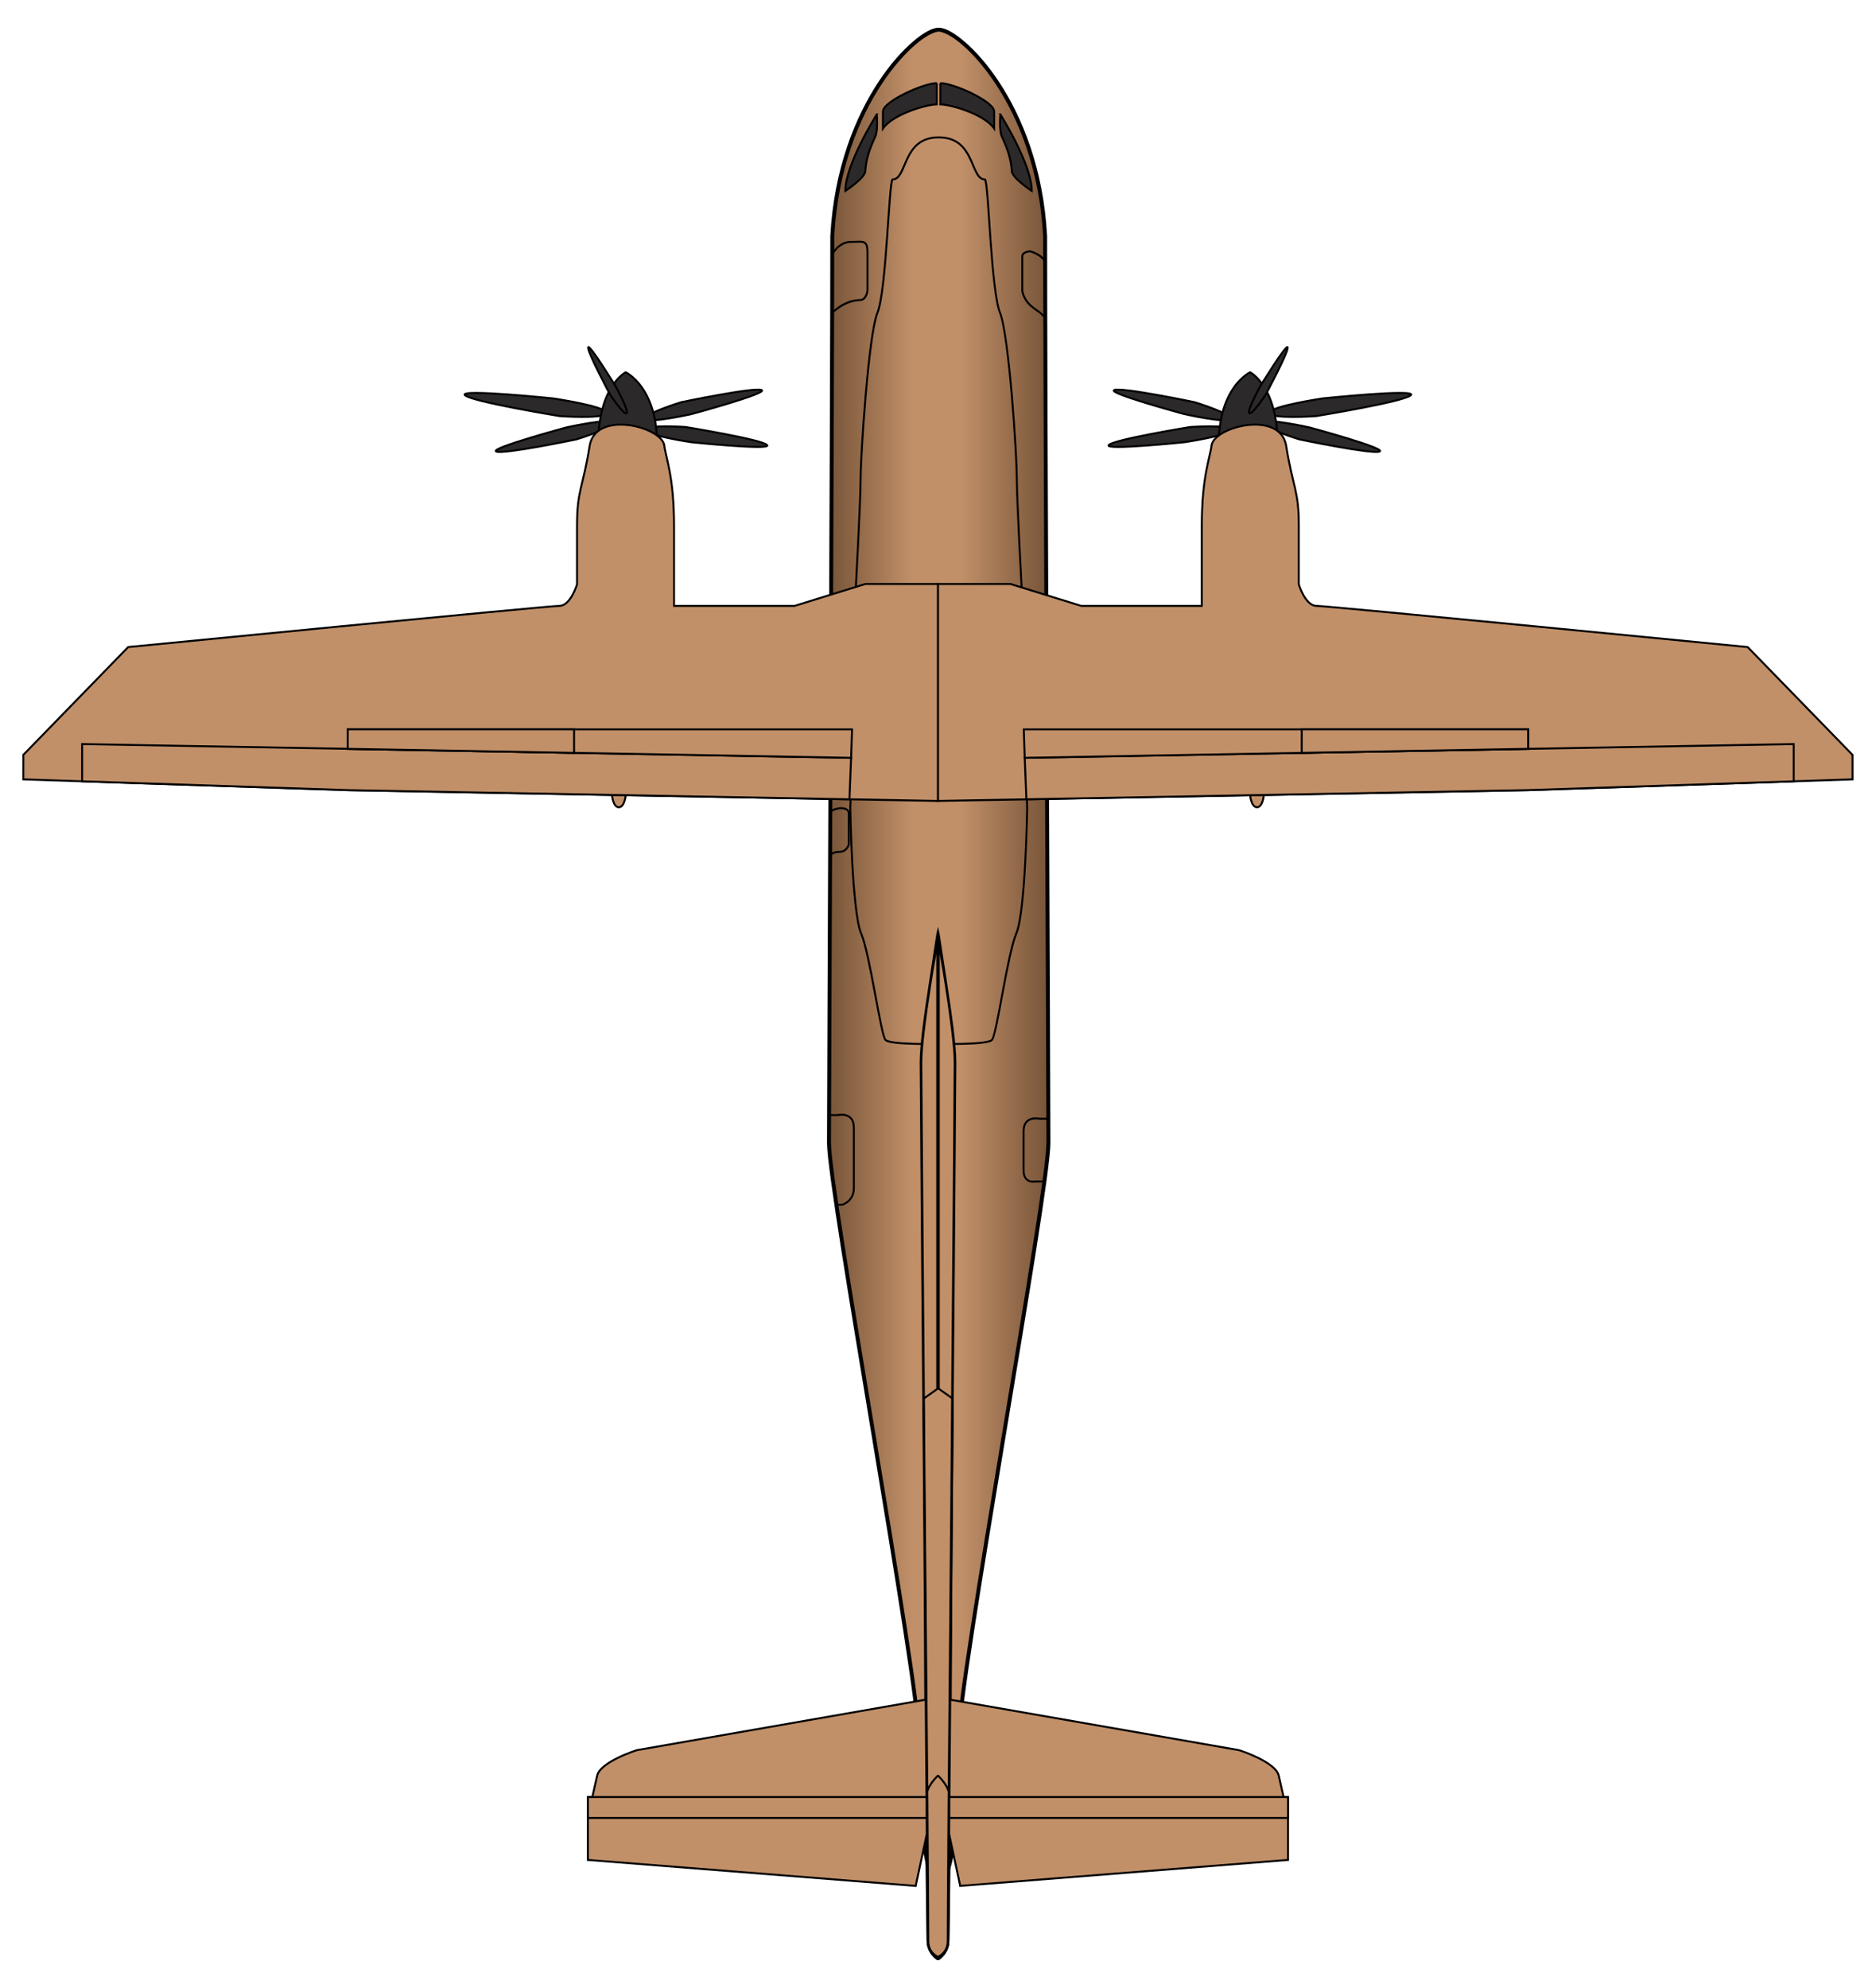 <?xml version="1.0" encoding="UTF-8" standalone="no"?>
<!-- Generator: Adobe Illustrator 15.1.0, SVG Export Plug-In . SVG Version: 6.00 Build 0)  -->

<svg
   xmlns:dc="http://purl.org/dc/elements/1.1/"
   xmlns:cc="http://creativecommons.org/ns#"
   xmlns:rdf="http://www.w3.org/1999/02/22-rdf-syntax-ns#"
   xmlns:svg="http://www.w3.org/2000/svg"
   xmlns="http://www.w3.org/2000/svg"
   xmlns:xlink="http://www.w3.org/1999/xlink"
   xmlns:sodipodi="http://sodipodi.sourceforge.net/DTD/sodipodi-0.dtd"
   xmlns:inkscape="http://www.inkscape.org/namespaces/inkscape"
   version="1.1"
   x="0px"
   y="0px"
   width="67"
   height="71.004"
   viewBox="0 0 67 71.004"
   enable-background="new 0 0 1000 1000"
   xml:space="preserve"
   id="svg2"
   inkscape:version="0.48.5 r10040"
   sodipodi:docname="Dornier_328.svg"><defs
     id="defs100"><linearGradient
       id="linearGradient3859"><stop
         style="stop-color:#765337;stop-opacity:1"
         offset="0"
         id="stop3861" /><stop
         id="stop3869"
         offset="0.381"
         style="stop-color:#c19069;stop-opacity:1;" /><stop
         id="stop3867"
         offset="0.599"
         style="stop-color:#c19069;stop-opacity:1;" /><stop
         style="stop-color:#765337;stop-opacity:1"
         offset="1"
         id="stop3863" /></linearGradient><linearGradient
       inkscape:collect="always"
       xlink:href="#linearGradient3859"
       id="linearGradient3865"
       x1="450.389"
       y1="483.332"
       x2="564.348"
       y2="483.332"
       gradientUnits="userSpaceOnUse" /><linearGradient
       inkscape:collect="always"
       xlink:href="#linearGradient3859"
       id="linearGradient3875"
       gradientUnits="userSpaceOnUse"
       x1="450.389"
       y1="483.332"
       x2="564.348"
       y2="483.332" /></defs><sodipodi:namedview
     pagecolor="#ffffff"
     bordercolor="#666666"
     borderopacity="1"
     objecttolerance="10"
     gridtolerance="10"
     guidetolerance="10"
     inkscape:pageopacity="0"
     inkscape:pageshadow="2"
     inkscape:window-width="1920"
     inkscape:window-height="1060"
     id="namedview98"
     showgrid="false"
     inkscape:zoom="10.680141"
     inkscape:cx="21.822532"
     inkscape:cy="40.48511"
     inkscape:window-x="-2"
     inkscape:window-y="-3"
     inkscape:window-maximized="1"
     inkscape:current-layer="L_tail-1"
     fit-margin-top="1"
     fit-margin-left="1"
     fit-margin-right="1"
     fit-margin-bottom="1" /><g
     id="L_tail"
     transform="matrix(0.07,0,0,0.07,-1.99,0.285)" /><g
     id="Body"
     transform="matrix(0.07,0,0,0.07,-1.99,0.285)"><path
       stroke-miterlimit="10"
       d="m 507.369,11.05 c -10.704,0 -50.632,36.95 -54.299,105.284 0,76 -1.681,437.667 -1.681,462.667 0,25 46.015,275 46.015,305 0,30 1.666,71.614 9.965,71.614 8.298,0 9.964,-41.614 9.964,-71.614 0,-30 46.015,-280 46.015,-305 0,-25 -1.681,-386.666 -1.681,-462.667 C 558,48 518.072,11.05 507.369,11.05 z"
       id="path15"
       style="fill:url(#linearGradient3875);fill-opacity:1;stroke:none"
       inkscape:connector-curvature="0" /><path
       style="font-size:medium;font-style:normal;font-variant:normal;font-weight:normal;font-stretch:normal;text-indent:0;text-align:start;text-decoration:none;line-height:normal;letter-spacing:normal;word-spacing:normal;text-transform:none;direction:ltr;block-progression:tb;writing-mode:lr-tb;text-anchor:start;baseline-shift:baseline;color:#000000;fill:#000000;fill-opacity:1;fill-rule:nonzero;stroke:none;stroke-width:2;marker:none;visibility:visible;display:inline;overflow:visible;enable-background:accumulate;font-family:Sans;-inkscape-font-specification:Sans"
       d="m 507.375,10.062 c -3.251,0 -7.734,2.458 -13.125,7.062 -5.391,4.604 -11.564,11.414 -17.5,20.375 -11.872,17.921 -22.844,44.43 -24.688,78.781 l 0,0.031 0,0.031 c 0,75.985 -1.688,437.611 -1.688,462.656 0,3.278 0.74,9.888 2,19.188 1.26,9.3 3.061,21.254 5.219,34.969 4.315,27.429 10.061,61.938 15.812,96.625 5.752,34.687 11.5,69.525 15.812,97.562 4.313,28.038 7.188,49.412 7.188,56.656 0,15.019 0.414,32.937 1.875,47.156 0.73,7.11 1.704,13.294 3.062,17.781 0.679,2.243 1.464,4.064 2.406,5.406 0.942,1.342 2.17,2.281 3.625,2.281 1.455,0 2.683,-0.939 3.625,-2.281 0.942,-1.342 1.696,-3.163 2.375,-5.406 1.358,-4.487 2.363,-10.672 3.094,-17.781 1.461,-14.219 1.875,-32.138 1.875,-47.156 0,-7.244 2.844,-28.618 7.156,-56.656 4.313,-28.038 10.061,-62.875 15.812,-97.562 5.752,-34.687 11.529,-69.196 15.844,-96.625 2.158,-13.715 3.959,-25.669 5.219,-34.969 1.26,-9.3 1.969,-15.909 1.969,-19.188 0,-25.045 -1.688,-386.67 -1.688,-462.656 l 0,-0.031 0,-0.031 C 560.813,81.93 549.872,55.421 538,37.5 532.064,28.539 525.891,21.729 520.5,17.125 c -5.391,-4.604 -9.874,-7.062 -13.125,-7.062 z m 0,2 c 2.1,0 6.623,2.134 11.844,6.594 5.221,4.459 11.252,11.15 17.094,19.969 11.68,17.632 22.515,43.752 24.344,77.719 0,0.005 0,0.026 0,0.031 2.3e-4,76.049 1.688,437.672 1.688,462.625 0,2.972 -0.712,9.632 -1.969,18.906 -1.257,9.274 -3.062,21.23 -5.219,34.938 -4.313,27.414 -10.061,61.937 -15.812,96.625 -5.752,34.688 -11.497,69.538 -15.812,97.594 -4.315,28.056 -7.188,49.182 -7.188,56.938 0,14.981 -0.428,32.881 -1.875,46.969 -0.723,7.044 -1.712,13.122 -3,17.375 -0.644,2.127 -1.356,3.793 -2.094,4.844 -0.737,1.051 -1.381,1.438 -2,1.438 -0.62,0 -1.263,-0.387 -2,-1.438 -0.737,-1.051 -1.45,-2.717 -2.094,-4.844 -1.288,-4.253 -2.276,-10.331 -3,-17.375 -1.447,-14.088 -1.875,-31.987 -1.875,-46.969 0,-7.756 -2.903,-28.882 -7.219,-56.938 -4.315,-28.056 -10.061,-62.906 -15.812,-97.594 -5.752,-34.688 -11.5,-69.211 -15.812,-96.625 -2.156,-13.707 -3.962,-25.663 -5.219,-34.938 C 453.087,588.632 452.375,581.972 452.375,579 c 0,-24.953 1.687,-386.577 1.688,-462.625 0,-0.005 0,-0.026 0,-0.031 1.829,-33.967 12.663,-60.087 24.344,-77.719 5.842,-8.819 11.904,-15.509 17.125,-19.969 5.221,-4.459 9.743,-6.594 11.844,-6.594 z"
       id="path3871"
       inkscape:connector-curvature="0" /><path
       style="font-size:medium;font-style:normal;font-variant:normal;font-weight:normal;font-stretch:normal;text-indent:0;text-align:start;text-decoration:none;line-height:normal;letter-spacing:normal;word-spacing:normal;text-transform:none;direction:ltr;block-progression:tb;writing-mode:lr-tb;text-anchor:start;baseline-shift:baseline;color:#000000;fill:#000000;fill-opacity:1;fill-rule:nonzero;stroke:none;stroke-width:1;marker:none;visibility:visible;display:inline;overflow:visible;enable-background:accumulate;font-family:Sans;-inkscape-font-specification:Sans"
       d="m 557.75,566 c -0.823,-0.062 -1.914,-0.072 -3.031,0.219 -1.117,0.29 -2.295,0.884 -3.156,1.969 -0.861,1.085 -1.406,2.646 -1.406,4.812 l 0,20 c 0,3.643 1.682,5.337 3.344,5.938 1.563,0.564 2.98,0.256 3.156,0.219 l 0.125,0 4.5,0 0.406,0 0.094,-0.375 c 0.876,-4.093 1.386,-12.086 1.688,-19.094 0.301,-7.008 0.375,-13 0.375,-13 l 0,-0.531 -0.5,0 -4.344,0 c -0.089,-0.021 -0.503,-0.1 -1.25,-0.156 z m -0.094,1 c 0.739,0.053 1.219,0.156 1.219,0.156 l 0.062,0 0.062,0 3.844,0 c -0.007,0.436 -0.086,5.777 -0.375,12.5 -0.293,6.82 -0.793,14.495 -1.594,18.5 l -4.219,0 -0.031,0 -0.062,0.031 c 0,0 -1.381,0.296 -2.719,-0.188 -1.338,-0.483 -2.688,-1.643 -2.688,-5 l 0,-20 c 0,-2 0.518,-3.304 1.219,-4.188 0.701,-0.883 1.628,-1.374 2.594,-1.625 0.966,-0.251 1.948,-0.24 2.688,-0.188 z"
       id="path17"
       inkscape:connector-curvature="0" /><path
       style="font-size:medium;font-style:normal;font-variant:normal;font-weight:normal;font-stretch:normal;text-indent:0;text-align:start;text-decoration:none;line-height:normal;letter-spacing:normal;word-spacing:normal;text-transform:none;direction:ltr;block-progression:tb;writing-mode:lr-tb;text-anchor:start;baseline-shift:baseline;color:#000000;fill:#000000;fill-opacity:1;fill-rule:nonzero;stroke:none;stroke-width:1;marker:none;visibility:visible;display:inline;overflow:visible;enable-background:accumulate;font-family:Sans;-inkscape-font-specification:Sans"
       d="m 457,564.125 c -0.747,0.056 -1.161,0.167 -1.25,0.188 l -4.375,0 -0.469,0 -0.031,0.469 c 0,0 -0.464,8.242 0.188,17.875 0.741,10.95 2.669,23.652 3.594,27.969 l 0.062,0.375 0.406,0 2.938,0 0.062,0 0.062,0 c 0,0 1.6,-0.424 3.188,-1.75 1.588,-1.326 3.188,-3.607 3.188,-7.25 l 0,-30.844 c 0,-2.167 -0.545,-3.727 -1.406,-4.812 -0.861,-1.085 -2.008,-1.678 -3.125,-1.969 -1.117,-0.29 -2.208,-0.312 -3.031,-0.25 z m 0.094,1 c 0.739,-0.053 1.721,-0.032 2.688,0.219 0.966,0.251 1.893,0.742 2.594,1.625 0.701,0.883 1.188,2.188 1.188,4.188 l 0,30.844 c 0,3.357 -1.4,5.321 -2.812,6.5 -1.316,1.099 -2.517,1.454 -2.688,1.5 -0.003,7.7e-4 -0.029,-5.9e-4 -0.031,0 l -2.469,0 c -0.918,-4.42 -2.776,-16.714 -3.5,-27.406 -0.618,-9.139 -0.224,-16.602 -0.188,-17.281 l 3.875,0 0.094,0 0.406,0 0,-0.062 c 0.2,-0.038 0.345,-0.089 0.844,-0.125 z"
       id="path19"
       inkscape:connector-curvature="0" /><path
       style="font-size:medium;font-style:normal;font-variant:normal;font-weight:normal;font-stretch:normal;text-indent:0;text-align:start;text-decoration:none;line-height:normal;letter-spacing:normal;word-spacing:normal;text-transform:none;direction:ltr;block-progression:tb;writing-mode:lr-tb;text-anchor:start;baseline-shift:baseline;color:#000000;fill:#000000;fill-opacity:1;fill-rule:nonzero;stroke:none;stroke-width:1;marker:none;visibility:visible;display:inline;overflow:visible;enable-background:accumulate;font-family:Sans;-inkscape-font-specification:Sans"
       d="m 456.719,407.75 c 0,0 -1.234,0.16 -2.469,0.562 -0.617,0.201 -1.239,0.488 -1.75,0.844 -0.511,0.356 -0.938,0.837 -0.938,1.5 0,1.732 -0.094,21.656 -0.094,21.656 l -0.031,1.781 0.938,-1.531 c 0,0 0.214,-0.348 0.875,-0.75 0.661,-0.402 1.752,-0.812 3.531,-0.812 2.028,0 3.378,-1.042 4.156,-2.062 0.778,-1.021 1.031,-2.062 1.031,-2.062 L 462,426.812 462,426.75 462,411 c 0,-0.934 -0.373,-1.662 -0.906,-2.156 -0.533,-0.494 -1.201,-0.784 -1.844,-0.938 -1.286,-0.306 -2.531,-0.156 -2.531,-0.156 z m 0.125,1 c 0,0 1.113,-0.1 2.188,0.156 0.537,0.128 1.054,0.33 1.406,0.656 C 460.789,409.889 461,410.309 461,411 l 0,15.688 c -0.016,0.058 -0.247,0.802 -0.875,1.625 -0.652,0.854 -1.652,1.688 -3.344,1.688 -1.941,0 -3.243,0.47 -4.062,0.969 -0.171,0.104 -0.118,0.115 -0.25,0.219 0.009,-1.86 0.094,-18.855 0.094,-20.531 0,-0.212 0.156,-0.426 0.531,-0.688 0.375,-0.261 0.905,-0.503 1.469,-0.688 1.128,-0.368 2.281,-0.531 2.281,-0.531 z"
       id="path21"
       inkscape:connector-curvature="0" /><path
       style="font-size:medium;font-style:normal;font-variant:normal;font-weight:normal;font-stretch:normal;text-indent:0;text-align:start;text-decoration:none;line-height:normal;letter-spacing:normal;word-spacing:normal;text-transform:none;direction:ltr;block-progression:tb;writing-mode:lr-tb;text-anchor:start;baseline-shift:baseline;color:#000000;fill:#000000;fill-opacity:1;fill-rule:nonzero;stroke:none;stroke-width:1;marker:none;visibility:visible;display:inline;overflow:visible;enable-background:accumulate;font-family:Sans;-inkscape-font-specification:Sans"
       d="m 466.406,118.719 c -1.105,0.024 -2.383,0.125 -3.906,0.125 -6.509,0 -9.938,6.594 -9.938,6.594 l -0.062,0.094 0,0.125 0,29.844 0,1.219 0.844,-0.875 c 0,0 6.255,-6.344 14.156,-6.344 l 0.031,0 0.031,0 c 1.782,-0.209 2.79,-1.598 3.312,-2.844 0.522,-1.246 0.625,-2.438 0.625,-2.438 l 0,-0.031 0,-0.031 0,-19.5 c 0,-1.696 -0.145,-2.898 -0.5,-3.812 -0.355,-0.914 -0.959,-1.521 -1.75,-1.812 -0.791,-0.292 -1.738,-0.336 -2.844,-0.312 z m 0.031,1.031 c 1.067,-0.018 1.874,0.011 2.438,0.219 0.563,0.208 0.912,0.508 1.188,1.219 0.276,0.71 0.438,1.831 0.438,3.469 l 0,19.469 0,0.031 c -0.003,0.028 -0.116,1.028 -0.562,2.094 -0.453,1.08 -1.184,2.096 -2.5,2.25 -7.568,0.03 -12.835,4.935 -13.938,6 l 0,-28.688 c 0.093,-0.173 3.261,-5.969 9,-5.969 1.56,0 2.871,-0.076 3.938,-0.094 z"
       id="path23"
       inkscape:connector-curvature="0" /><path
       style="font-size:medium;font-style:normal;font-variant:normal;font-weight:normal;font-stretch:normal;text-indent:0;text-align:start;text-decoration:none;line-height:normal;letter-spacing:normal;word-spacing:normal;text-transform:none;direction:ltr;block-progression:tb;writing-mode:lr-tb;text-anchor:start;baseline-shift:baseline;color:#000000;fill:#000000;fill-opacity:1;fill-rule:nonzero;stroke:none;stroke-width:1;marker:none;visibility:visible;display:inline;overflow:visible;enable-background:accumulate;font-family:Sans;-inkscape-font-specification:Sans"
       d="m 554.094,123.656 c 0,0 -1.07,0.011 -2.188,0.375 -0.559,0.182 -1.162,0.454 -1.625,0.906 -0.463,0.453 -0.781,1.112 -0.781,1.906 l 0,17.5 0,0.031 0,0.031 c 0,0 0.598,4.33 4.25,7.625 1.785,1.611 3.134,2.433 4.281,3.25 1.148,0.817 2.112,1.642 3.25,3.344 l 0.906,1.344 0,-1.625 0,-28.844 0,-0.125 -0.031,-0.094 c -0.957,-2.047 -2.956,-3.423 -4.688,-4.312 -1.732,-0.889 -3.25,-1.281 -3.25,-1.281 l -0.062,-0.031 -0.062,0 z m -0.094,1 c 0.025,0.007 1.383,0.388 3,1.219 1.607,0.825 3.371,2.11 4.188,3.781 l 0,27.25 c -0.849,-1.02 -1.69,-1.816 -2.562,-2.438 -1.192,-0.849 -2.464,-1.632 -4.188,-3.188 C 551.068,148.242 550.5,144.25 550.5,144.25 l 0,-17.406 c 0,-0.539 0.195,-0.89 0.5,-1.188 0.305,-0.297 0.722,-0.536 1.188,-0.688 0.886,-0.288 1.727,-0.311 1.812,-0.312 z"
       id="path25"
       inkscape:connector-curvature="0" /><path
       stroke-miterlimit="10"
       d="m 508.202,38.333 v 10.833 c 4.818,0 22.289,4.833 27.465,12.333 0,0 0,-3.5 0,-8.667 0,-5.167 -20.798,-14.499 -27.465,-14.499 z"
       id="path27"
       style="fill:#2b2929;fill-opacity:1;stroke:#000000;stroke-miterlimit:10"
       inkscape:connector-curvature="0" /><path
       stroke-miterlimit="10"
       d="m 538.834,54.333 c 0,0 -0.803,8.339 0.863,11.53 3.032,6.525 4.512,11.355 4.97,17.081 -0.333,3.5 10.167,10.39 10.167,10.39 0,-13.667 -16,-39.001 -16,-39.001 z"
       id="path29"
       style="fill:#2b2929;fill-opacity:1;stroke:#000000;stroke-miterlimit:10"
       inkscape:connector-curvature="0" /><path
       stroke-miterlimit="10"
       d="m 506.368,38.333 v 10.833 c -4.818,0 -22.289,4.833 -27.465,12.333 0,0 0,-3.5 0,-8.667 0,-5.167 20.798,-14.499 27.465,-14.499 z"
       id="path31"
       style="fill:#2b2929;fill-opacity:1;stroke:#000000;stroke-miterlimit:10"
       inkscape:connector-curvature="0" /><path
       stroke-miterlimit="10"
       d="m 475.736,54.333 c 0,0 0.803,8.339 -0.863,11.53 -3.032,6.525 -4.512,11.355 -4.97,17.081 0.333,3.5 -10.167,10.39 -10.167,10.39 0,-13.667 16,-39.001 16,-39.001 z"
       id="path33"
       style="fill:#2b2929;fill-opacity:1;stroke:#000000;stroke-miterlimit:10"
       inkscape:connector-curvature="0" /><path
       style="font-size:medium;font-style:normal;font-variant:normal;font-weight:normal;font-stretch:normal;text-indent:0;text-align:start;text-decoration:none;line-height:normal;letter-spacing:normal;word-spacing:normal;text-transform:none;direction:ltr;block-progression:tb;writing-mode:lr-tb;text-anchor:start;baseline-shift:baseline;color:#000000;fill:#000000;fill-opacity:1;fill-rule:nonzero;stroke:none;stroke-width:1;marker:none;visibility:visible;display:inline;overflow:visible;enable-background:accumulate;font-family:Sans;-inkscape-font-specification:Sans"
       d="m 507.375,65.5 c -4.815,0 -8.294,1.384 -10.875,3.469 -2.581,2.085 -4.258,4.843 -5.562,7.562 -1.305,2.719 -2.273,5.419 -3.344,7.375 -0.536,0.978 -1.095,1.755 -1.719,2.281 C 485.251,86.714 484.603,87 483.75,87 l -0.281,0 -0.125,0.219 c -0.231,0.324 -0.32,0.685 -0.438,1.25 -0.117,0.565 -0.233,1.305 -0.344,2.188 -0.222,1.765 -0.434,4.129 -0.656,6.938 -0.445,5.616 -0.919,12.972 -1.469,20.594 -0.55,7.622 -1.184,15.499 -1.969,22.188 -0.784,6.689 -1.74,12.215 -2.844,14.938 l 0,0.031 c -1.199,2.972 -2.294,8.912 -3.312,16.438 -1.021,7.542 -1.936,16.628 -2.719,25.719 -1.565,18.182 -2.562,36.315 -2.562,42 0,11.178 -2.469,56.219 -2.469,56.219 l 0,0.031 -0.312,37.219 0,0.031 -2.5,75.219 c 0,0 0.203,13.263 1,27.875 0.399,7.306 0.953,14.97 1.688,21.469 0.734,6.499 1.631,11.806 2.844,14.625 2.249,5.226 4.766,18.283 7,30.25 1.117,5.983 2.195,11.696 3.125,16.094 0.465,2.199 0.88,4.091 1.281,5.5 0.201,0.704 0.405,1.282 0.594,1.75 0.188,0.468 0.332,0.801 0.594,1.062 0.461,0.461 1.178,0.703 2.125,0.938 0.947,0.234 2.126,0.44 3.469,0.594 2.686,0.308 6.007,0.469 9.25,0.562 6.47,0.187 12.595,0.063 12.625,0.062 0,0 0.031,0 0.031,0 0.03,6.1e-4 6.155,0.125 12.625,-0.062 3.243,-0.094 6.564,-0.255 9.25,-0.562 1.343,-0.154 2.553,-0.36 3.5,-0.594 0.947,-0.234 1.633,-0.477 2.094,-0.938 0.262,-0.262 0.437,-0.594 0.625,-1.062 0.188,-0.468 0.362,-1.046 0.562,-1.75 0.401,-1.409 0.847,-3.301 1.312,-5.5 0.93,-4.398 1.977,-10.11 3.094,-16.094 2.234,-11.967 4.783,-25.024 7.031,-30.25 1.213,-2.819 2.11,-8.126 2.844,-14.625 0.734,-6.499 1.258,-14.163 1.656,-21.469 0.797,-14.612 1.031,-27.875 1.031,-27.875 L 550.5,333 l 0,-0.031 -0.312,-37.219 0,-0.031 c 0,0 -2.5,-45.04 -2.5,-56.219 0,-5.685 -0.966,-23.818 -2.531,-42 -0.783,-9.091 -1.729,-18.177 -2.75,-25.719 -1.021,-7.542 -2.111,-13.503 -3.312,-16.469 -1.104,-2.723 -2.059,-8.249 -2.844,-14.938 -0.784,-6.689 -1.419,-14.565 -1.969,-22.188 -0.55,-7.622 -0.993,-14.977 -1.438,-20.594 -0.222,-2.808 -0.434,-5.172 -0.656,-6.938 -0.111,-0.883 -0.227,-1.623 -0.344,-2.188 -0.117,-0.565 -0.206,-0.926 -0.438,-1.25 L 531.25,87 531,87 c -0.853,0 -1.532,-0.286 -2.156,-0.812 -0.624,-0.527 -1.183,-1.303 -1.719,-2.281 -1.071,-1.957 -2.008,-4.656 -3.312,-7.375 -1.305,-2.719 -2.982,-5.477 -5.562,-7.562 -2.581,-2.085 -6.06,-3.468 -10.875,-3.469 z m 0,1 c 4.625,2.45e-4 7.841,1.304 10.25,3.25 2.409,1.946 4.007,4.563 5.281,7.219 1.274,2.656 2.208,5.331 3.344,7.406 0.568,1.037 1.2,1.945 1.969,2.594 0.673,0.568 1.49,0.885 2.406,0.969 0.039,0.098 0.129,0.318 0.219,0.75 0.108,0.52 0.235,1.226 0.344,2.094 0.218,1.735 0.434,4.105 0.656,6.906 0.444,5.602 0.887,12.935 1.438,20.562 0.55,7.628 1.212,15.533 2,22.25 0.788,6.717 1.705,12.223 2.906,15.188 1.103,2.722 2.233,8.703 3.25,16.219 1.017,7.516 1.937,16.607 2.719,25.688 1.563,18.161 2.531,36.339 2.531,41.906 0,11.318 2.497,56.191 2.5,56.25 l 0,0.031 L 549.5,333 l 0,0.031 2.5,75.188 c 0,0 0,0.031 0,0.031 -4.9e-4,0.03 -0.205,13.24 -1,27.812 -0.398,7.295 -0.957,14.908 -1.688,21.375 -0.731,6.467 -1.682,11.819 -2.781,14.375 -2.376,5.524 -4.828,18.467 -7.062,30.438 -1.117,5.985 -2.168,11.718 -3.094,16.094 -0.463,2.188 -0.892,4.039 -1.281,5.406 -0.195,0.684 -0.395,1.241 -0.562,1.656 -0.167,0.416 -0.324,0.699 -0.375,0.75 -0.164,0.164 -0.778,0.439 -1.656,0.656 -0.878,0.217 -2.026,0.412 -3.344,0.562 -2.635,0.302 -5.96,0.469 -9.188,0.562 C 513.514,528.125 507.375,528 507.375,528 l -0.031,0 c 0,0 -6.139,0.125 -12.594,-0.062 -3.227,-0.093 -6.521,-0.261 -9.156,-0.562 -1.318,-0.151 -2.465,-0.345 -3.344,-0.562 -0.878,-0.217 -1.492,-0.492 -1.656,-0.656 l -0.031,-0.031 c -0.059,-0.069 -0.216,-0.324 -0.375,-0.719 -0.167,-0.416 -0.337,-0.972 -0.531,-1.656 -0.389,-1.368 -0.819,-3.219 -1.281,-5.406 -0.925,-4.375 -1.976,-10.108 -3.094,-16.094 -2.235,-11.971 -4.717,-24.914 -7.094,-30.438 -1.1,-2.556 -2.019,-7.908 -2.75,-14.375 -0.731,-6.467 -1.289,-14.08 -1.688,-21.375 -0.795,-14.573 -1,-27.783 -1,-27.812 l 0,-0.031 2.5,-75.188 0,-0.031 0.312,-37.219 0,-0.031 c 0.003,-0.059 2.469,-44.932 2.469,-56.25 0,-5.567 0.999,-23.745 2.562,-41.906 0.782,-9.08 1.702,-18.172 2.719,-25.688 1.017,-7.516 2.147,-13.497 3.25,-16.219 1.201,-2.965 2.119,-8.47 2.906,-15.188 0.788,-6.717 1.419,-14.622 1.969,-22.25 0.55,-7.628 1.025,-14.991 1.469,-20.594 0.222,-2.801 0.438,-5.14 0.656,-6.875 0.109,-0.867 0.205,-1.574 0.312,-2.094 0.089,-0.428 0.178,-0.649 0.219,-0.75 0.93,-0.078 1.756,-0.394 2.438,-0.969 0.769,-0.649 1.401,-1.556 1.969,-2.594 1.136,-2.075 2.07,-4.75 3.344,-7.406 1.274,-2.656 2.872,-5.272 5.281,-7.219 2.409,-1.946 5.625,-3.25 10.25,-3.25 z"
       id="path35"
       inkscape:connector-curvature="0" /><circle
       stroke-miterlimit="10"
       cx="544.417"
       cy="358.083"
       r="5.083"
       id="circle37"
       style="fill:#c19069;fill-opacity:1;stroke:#000000;stroke-miterlimit:10"
       sodipodi:cx="544.41699"
       sodipodi:cy="358.08301"
       sodipodi:rx="5.0830002"
       sodipodi:ry="5.0830002"
       d="m 549.5,358.083 c 0,2.807 -2.276,5.083 -5.083,5.083 -2.807,0 -5.083,-2.276 -5.083,-5.083 0,-2.807 2.276,-5.083 5.083,-5.083 2.807,0 5.083,2.276 5.083,5.083 z" /><circle
       stroke-miterlimit="10"
       cx="470.428"
       cy="358.083"
       r="5.083"
       id="circle39"
       style="fill:#c19069;fill-opacity:1;stroke:#000000;stroke-miterlimit:10"
       sodipodi:cx="470.42801"
       sodipodi:cy="358.08301"
       sodipodi:rx="5.0830002"
       sodipodi:ry="5.0830002"
       d="m 475.511,358.083 c 0,2.807 -2.276,5.083 -5.083,5.083 -2.807,0 -5.083,-2.276 -5.083,-5.083 0,-2.807 2.276,-5.083 5.083,-5.083 2.807,0 5.083,2.276 5.083,5.083 z" /></g><g
     id="Layer_8"
     transform="matrix(0.07,0,0,0.07,-1.99,0.285)" /><path
     inkscape:connector-curvature="0"
     style="fill:#c19069;fill-opacity:1;stroke:none;stroke-width:0.07;stroke-miterlimit:10"
     id="path90"
     d="m 33.5,69.953 c 0,0 -0.369,-0.202 -0.369,-0.641 0,-0.439 -0.249,-30.216 -0.249,-31.371 0,-1.155 0.618,-4.571 0.618,-4.571 0,0 0.618,3.416 0.618,4.571 0,1.155 -0.249,30.932 -0.249,31.371 0,0.439 -0.369,0.641 -0.369,0.641 z"
     stroke-miterlimit="10" /><path
     style="font-size:medium;font-style:normal;font-variant:normal;font-weight:normal;font-stretch:normal;text-indent:0;text-align:start;text-decoration:none;line-height:normal;letter-spacing:normal;word-spacing:normal;text-transform:none;direction:ltr;block-progression:tb;writing-mode:lr-tb;text-anchor:start;baseline-shift:baseline;color:#000000;fill:#000000;fill-opacity:1;fill-rule:nonzero;stroke:none;stroke-width:0.07;marker:none;visibility:visible;display:inline;overflow:visible;enable-background:accumulate;font-family:Sans;-inkscape-font-specification:Sans"
     d="m 33.438,33.5 0,29.938 0.125,0 0,-29.938 -0.125,0 z"
     id="line92"
     inkscape:connector-curvature="0" /><path
     inkscape:connector-curvature="0"
     style="fill:#c19069;fill-opacity:1;stroke:#000000;stroke-width:0.07;stroke-miterlimit:10"
     id="path94"
     d="m 33.505,49.579 -0.52,0.37 0.157,19.364 0.015,0.148 0.054,0.16 0.119,0.18 c 0,0 0.159,0.149 0.176,0.149 0.017,0 0.176,-0.149 0.176,-0.149 l 0.119,-0.18 0.054,-0.16 0.015,-0.148 0.157,-19.364 -0.52,-0.37 z"
     stroke-miterlimit="10" /><path
     inkscape:connector-curvature="0"
     style="fill:#c19069;fill-opacity:1;stroke:#000000;stroke-width:0.07;stroke-miterlimit:10"
     id="path96"
     d="m 33.492,69.949 -0.176,-0.149 -0.119,-0.18 -0.054,-0.16 -0.015,-0.148 c 0,0 -0.031,-4.867 -0.031,-5.199 0,-0.332 0.395,-0.699 0.395,-0.699 h 0.013 c 0,0 0.395,0.367 0.395,0.699 0,0.332 -0.031,5.199 -0.031,5.199 l -0.015,0.148 -0.054,0.16 -0.119,0.18 -0.176,0.149 h -0.013 z"
     stroke-miterlimit="10" /><path
     style="font-size:medium;font-style:normal;font-variant:normal;font-weight:normal;font-stretch:normal;text-indent:0;text-align:start;text-decoration:none;line-height:normal;letter-spacing:normal;word-spacing:normal;text-transform:none;direction:ltr;block-progression:tb;writing-mode:lr-tb;text-anchor:start;baseline-shift:baseline;color:#000000;fill:#000000;fill-opacity:1;fill-rule:nonzero;stroke:none;stroke-width:0.035;marker:none;visibility:visible;display:inline;overflow:visible;enable-background:accumulate;font-family:Sans;-inkscape-font-specification:Sans;stroke-miterlimit:10;stroke-dasharray:none"
     d="M 33.5,33.094 33.438,33.375 c 0,0 -0.127,0.845 -0.281,1.844 -0.155,0.999 -0.312,2.132 -0.312,2.719 0,0.581 0.063,8.325 0.125,15.969 0.031,3.822 0.039,7.597 0.062,10.469 0.023,2.871 0.062,4.833 0.062,4.938 0,0.467 0.375,0.688 0.375,0.688 l 0.031,0 0.031,0 c 0,0 0.375,-0.221 0.375,-0.688 0,-0.105 0.039,-2.066 0.062,-4.938 0.023,-2.871 0.031,-6.647 0.062,-10.469 0.062,-7.643 0.125,-15.388 0.125,-15.969 0,-0.587 -0.158,-1.72 -0.312,-2.719 C 33.689,34.22 33.562,33.375 33.562,33.375 L 33.5,33.094 z m 0,0.656 c 0.045,0.253 0.127,0.674 0.25,1.469 0.154,0.998 0.312,2.15 0.312,2.719 0,0.574 -0.063,8.325 -0.125,15.969 -0.031,3.822 -0.07,7.597 -0.094,10.469 -0.023,2.871 -0.031,4.823 -0.031,4.938 0,0.369 -0.256,0.497 -0.312,0.531 -0.056,-0.034 -0.312,-0.162 -0.312,-0.531 0,-0.114 -0.008,-2.066 -0.031,-4.938 -0.023,-2.871 -0.063,-6.647 -0.094,-10.469 -0.062,-7.643 -0.125,-15.395 -0.125,-15.969 0,-0.569 0.158,-1.721 0.312,-2.719 0.123,-0.795 0.205,-1.216 0.25,-1.469 z"
     id="path3051"
     inkscape:connector-curvature="0" /><g
     id="g3065"
     transform="translate(4.1585002e-8,0.002)"><g
       transform="matrix(0.07,0,0,0.07,-2.019,0.25)"
       id="L_tail-1"><path
         style="fill:#c19069;stroke:#000000;stroke-miterlimit:10;fill-opacity:1"
         inkscape:connector-curvature="0"
         id="path5"
         d="m 496.033,958.5 5.668,-26.506 -0.553,-68.495 -147.365,25.751 c 0,0 -18.627,5.857 -20.25,13 -1.623,7.143 -2.5,11 -2.5,11 l -2.25,0.083 v 31.917 l 167.25,13.25 z"
         stroke-miterlimit="10" /><rect
         style="fill:#c19069;stroke:#000000;stroke-miterlimit:10;fill-opacity:1"
         id="rect7"
         height="10.666"
         width="172.831"
         stroke-miterlimit="10"
         y="913.167"
         x="328.783" /></g><g
       transform="matrix(0.07,0,0,0.07,-2.019,0.25)"
       id="R_Tail"><path
         style="fill:#c19069;stroke:#000000;stroke-miterlimit:10;fill-opacity:1"
         inkscape:connector-curvature="0"
         id="path10"
         d="m 518.75,958.5 -5.669,-26.506 0.554,-68.495 L 661,889.25 c 0,0 18.627,5.857 20.25,13 1.623,7.143 2.5,11 2.5,11 l 2.25,0.083 V 945.25 L 518.75,958.5 z"
         stroke-miterlimit="10" /><rect
         style="fill:#c19069;stroke:#000000;stroke-miterlimit:10;fill-opacity:1"
         id="rect12"
         height="10.666"
         width="172.83"
         stroke-miterlimit="10"
         y="913.167"
         x="513.17" /></g><g
       transform="matrix(0.07,0,0,0.07,-2.019,0.25)"
       id="R_propeller"><path
         style="fill:#2b2929;stroke:#000000;stroke-miterlimit:10"
         inkscape:connector-curvature="0"
         id="path42"
         d="m 656.397,215.688 c 0,2.863 -23.197,6.3 -23.197,6.3 0,0 -41.524,4.296 -38.661,1.432 2.863,-2.864 41.525,-9.165 41.525,-9.165 0,0 20.333,-1.431 20.333,1.433 z"
         stroke-miterlimit="10" /><path
         style="fill:#2b2929;stroke:#000000;stroke-miterlimit:10"
         inkscape:connector-curvature="0"
         id="path44"
         d="m 676.667,207 c 0,-3.333 27,-7.333 27,-7.333 0,0 48.333,-5 45,-1.667 -3.333,3.333 -48.333,10.667 -48.333,10.667 0,0 -23.667,1.666 -23.667,-1.667 z"
         stroke-miterlimit="10" /><path
         style="fill:#2b2929;stroke:#000000;stroke-miterlimit:10"
         inkscape:connector-curvature="0"
         id="path46"
         d="m 656.359,210.023 c -1.003,2.607 -23.333,-2.396 -23.333,-2.396 0,0 -39.321,-10.645 -35.71,-12.25 3.611,-1.603 41.027,6.212 41.027,6.212 0,0 19.02,5.826 18.016,8.434 z"
         stroke-miterlimit="10" /><path
         style="fill:#2b2929;stroke:#000000;stroke-miterlimit:10"
         inkscape:connector-curvature="0"
         id="path48"
         d="m 673.709,212.096 c 1.003,-2.607 23.333,2.396 23.333,2.396 0,0 39.321,10.645 35.71,12.25 -3.611,1.603 -41.027,-6.212 -41.027,-6.212 0,0 -19.02,-5.825 -18.016,-8.434 z"
         stroke-miterlimit="10" /><path
         style="fill:#2b2929;stroke:#000000;stroke-miterlimit:10"
         inkscape:connector-curvature="0"
         id="path50"
         d="m 666.664,186.333 c 0,0 -15.997,7.333 -15.997,36.667 15,-13 30,0 30,0 0,-29.667 -14.003,-36.667 -14.003,-36.667 z"
         stroke-miterlimit="10" /><path
         style="fill:#2b2929;stroke:#000000;stroke-miterlimit:10"
         inkscape:connector-curvature="0"
         id="path52"
         d="m 666.233,207.187 c -1.416,-1.083 5.666,-13.86 5.666,-13.86 0,0 13.596,-22.169 13.929,-19.667 0.332,2.5 -11.188,24.011 -11.188,24.011 0,0 -6.99,10.6 -8.407,9.516 z"
         stroke-miterlimit="10" /></g><g
       transform="matrix(0.07,0,0,0.07,-2.019,0.25)"
       id="Layer_8-0" /><g
       transform="matrix(0.07,0,0,0.07,-2.019,0.25)"
       id="R_Wing"><path
         style="fill:#c19069;stroke:#000000;stroke-miterlimit:10;fill-opacity:1"
         inkscape:connector-curvature="0"
         id="path56"
         d="m 507.368,294.333 h 37.049 L 580.5,305.5 H 642 c 0,0 0,-15.833 0,-41 0,-25.167 4.333,-34.833 5,-41 1.667,-9.5 34.667,-17.833 38,0 3.491,22.02 6.5,22.833 6.5,41 0,18.167 0,30 0,30 0,0 3.241,11 9.054,11 5.813,0 219.946,21 219.946,21 l 53.5,55 V 394 l -166,5.5 -300.631,5.5 -0.001,-110.667 z"
         stroke-miterlimit="10" /><path
         style="fill:#c19069;stroke:#000000;stroke-miterlimit:10;fill-opacity:1"
         inkscape:connector-curvature="0"
         id="path58"
         d="m 670.168,408.222 c -3,0 -3.504,-6.128 -3.504,-6.128 l 7.007,-0.137 c 0,0.001 -0.503,6.265 -3.503,6.265 z"
         stroke-miterlimit="10" /><polygon
         style="fill:#c19069;stroke:#000000;stroke-miterlimit:10;fill-opacity:1"
         id="polygon60"
         points="551.662,383.011 552.5,404.174 808,399.5 944,394.994 944,376 "
         stroke-miterlimit="10" /><polygon
         style="fill:#c19069;stroke:#000000;stroke-miterlimit:10;fill-opacity:1"
         id="polygon62"
         points="808.5,368.5 808.5,378.421 551.662,383.011 551.18,368.5 "
         stroke-miterlimit="10" /><polygon
         style="fill:#c19069;stroke:#000000;stroke-miterlimit:10;fill-opacity:1"
         id="polygon64"
         points="693,368.5 693,380.485 808.5,378.421 808.5,368.5 "
         stroke-miterlimit="10" /></g><g
       transform="matrix(0.07,0,0,0.07,-2.019,0.25)"
       id="Layer_9"><path
         style="fill:#2b2929;stroke:#000000;stroke-miterlimit:10"
         inkscape:connector-curvature="0"
         id="path67"
         d="m 358.34,215.688 c 0,2.863 23.197,6.3 23.197,6.3 0,0 41.524,4.296 38.661,1.432 -2.863,-2.864 -41.525,-9.165 -41.525,-9.165 0,0 -20.333,-1.431 -20.333,1.433 z"
         stroke-miterlimit="10" /><path
         style="fill:#2b2929;stroke:#000000;stroke-miterlimit:10"
         inkscape:connector-curvature="0"
         id="path69"
         d="m 338.07,207 c 0,-3.333 -27,-7.333 -27,-7.333 0,0 -48.333,-5 -45,-1.667 3.333,3.333 48.333,10.667 48.333,10.667 0,0 23.667,1.666 23.667,-1.667 z"
         stroke-miterlimit="10" /><path
         style="fill:#2b2929;stroke:#000000;stroke-miterlimit:10"
         inkscape:connector-curvature="0"
         id="path71"
         d="m 358.378,210.023 c 1.003,2.607 23.333,-2.396 23.333,-2.396 0,0 39.321,-10.645 35.71,-12.25 -3.611,-1.603 -41.027,6.212 -41.027,6.212 0,0 -19.02,5.826 -18.016,8.434 z"
         stroke-miterlimit="10" /><path
         style="fill:#2b2929;stroke:#000000;stroke-miterlimit:10"
         inkscape:connector-curvature="0"
         id="path73"
         d="m 341.028,212.096 c -1.003,-2.607 -23.333,2.396 -23.333,2.396 0,0 -39.321,10.645 -35.71,12.25 3.611,1.603 41.027,-6.212 41.027,-6.212 0,0 19.02,-5.825 18.016,-8.434 z"
         stroke-miterlimit="10" /><path
         style="fill:#2b2929;stroke:#000000;stroke-miterlimit:10"
         inkscape:connector-curvature="0"
         id="path75"
         d="m 348.073,186.333 c 0,0 15.997,7.333 15.997,36.667 -15,-13 -30,0 -30,0 0,-29.667 14.003,-36.667 14.003,-36.667 z"
         stroke-miterlimit="10" /><path
         style="fill:#2b2929;stroke:#000000;stroke-miterlimit:10"
         inkscape:connector-curvature="0"
         id="path77"
         d="m 348.504,207.187 c 1.416,-1.083 -5.666,-13.86 -5.666,-13.86 0,0 -13.596,-22.169 -13.929,-19.667 -0.332,2.5 11.188,24.011 11.188,24.011 0,0 6.99,10.6 8.407,9.516 z"
         stroke-miterlimit="10" /><path
         style="fill:#c19069;stroke:#000000;stroke-miterlimit:10;fill-opacity:1"
         inkscape:connector-curvature="0"
         id="path79"
         d="M 507.369,294.333 H 470.32 L 434.237,305.5 h -61.5 c 0,0 0,-15.833 0,-41 0,-25.167 -4.333,-34.833 -5,-41 -1.667,-9.5 -34.667,-17.833 -38,0 -3.491,22.02 -6.5,22.833 -6.5,41 0,18.167 0,30 0,30 0,0 -3.241,11 -9.054,11 -5.813,0 -219.946,21 -219.946,21 l -53.5,55 V 394 l 166,5.5 300.631,5.5 0.001,-110.667 z"
         stroke-miterlimit="10" /><path
         style="fill:#c19069;stroke:#000000;stroke-miterlimit:10;fill-opacity:1"
         inkscape:connector-curvature="0"
         id="path81"
         d="m 344.569,408.222 c 3,0 3.504,-6.128 3.504,-6.128 l -7.007,-0.137 c 0,0.001 0.503,6.265 3.503,6.265 z"
         stroke-miterlimit="10" /><polygon
         style="fill:#c19069;stroke:#000000;stroke-miterlimit:10;fill-opacity:1"
         id="polygon83"
         points="463.075,383.011 462.237,404.174 206.737,399.5 70.737,394.994 70.737,376 "
         stroke-miterlimit="10" /><polygon
         style="fill:#c19069;stroke:#000000;stroke-miterlimit:10;fill-opacity:1"
         id="polygon85"
         points="206.237,368.5 206.237,378.421 463.075,383.011 463.558,368.5 "
         stroke-miterlimit="10" /><polygon
         style="fill:#c19069;stroke:#000000;stroke-miterlimit:10;fill-opacity:1"
         id="polygon87"
         points="321.737,368.5 321.737,380.485 206.237,378.421 206.237,368.5 "
         stroke-miterlimit="10" /></g></g></svg>